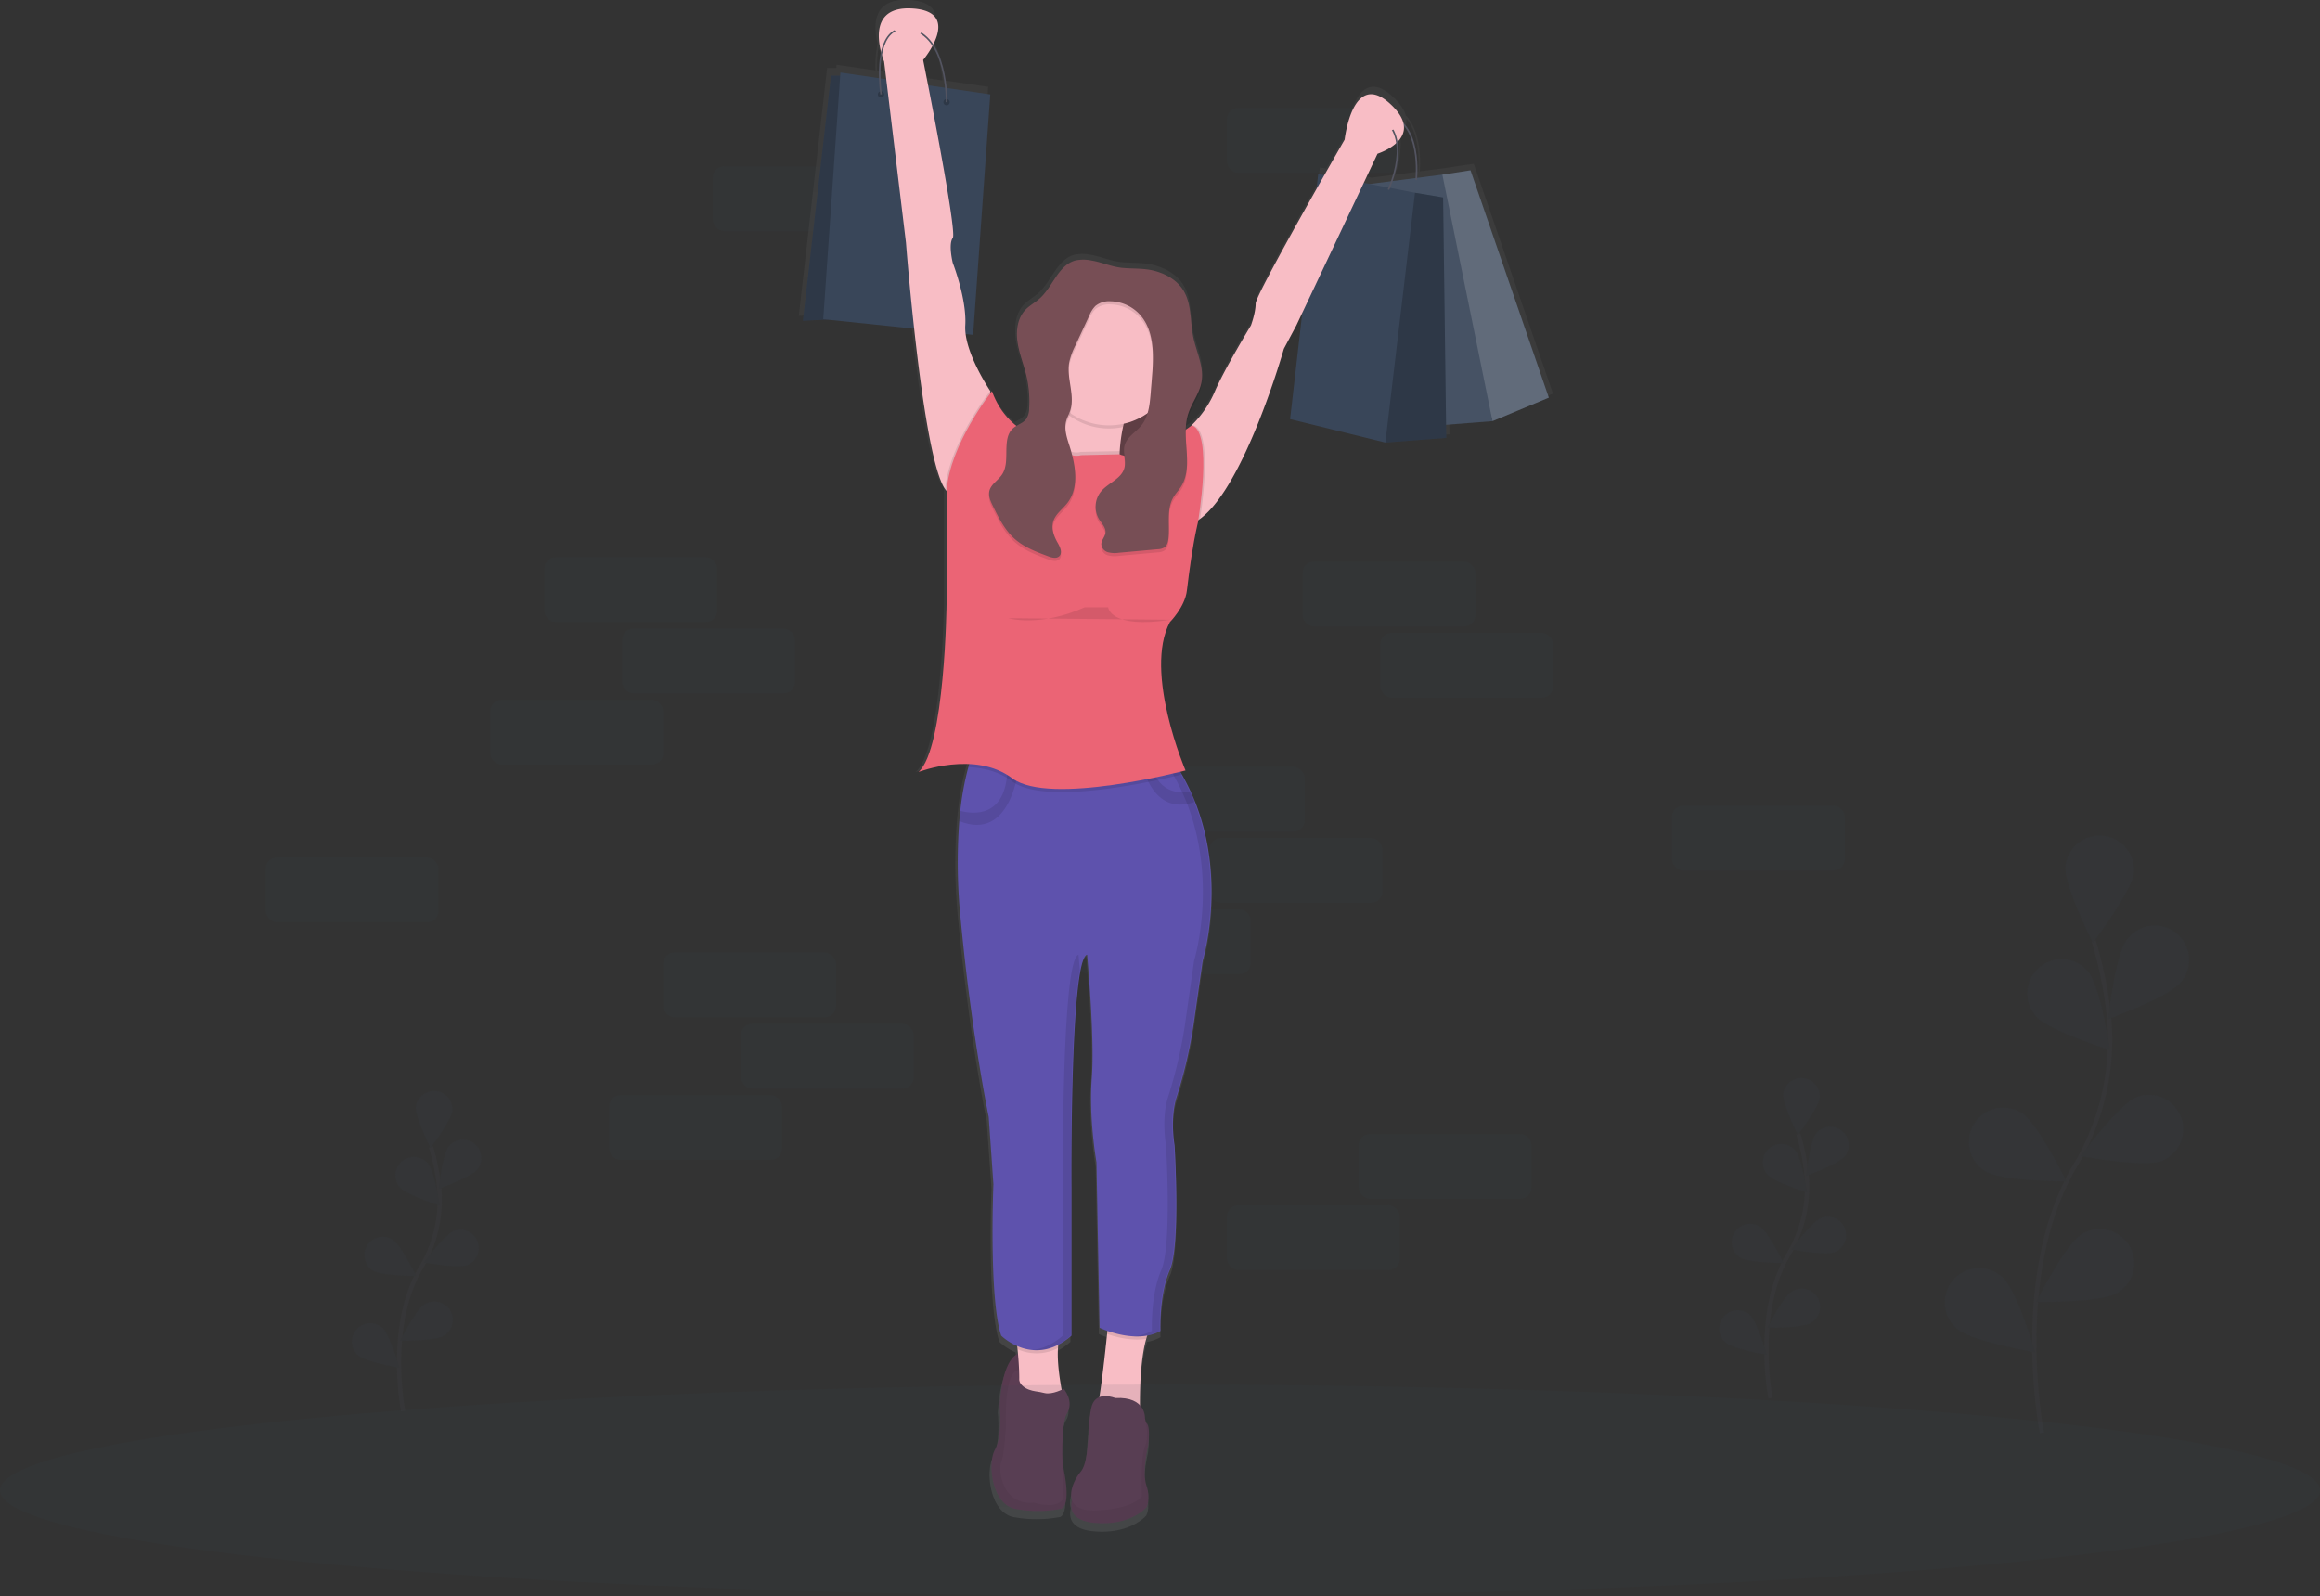 <svg height="739" viewBox="0 0 1074 739" width="1074" xmlns="http://www.w3.org/2000/svg" xmlns:xlink="http://www.w3.org/1999/xlink"><rect x="0" y="0" width="1074" height="739" fill="#333333" stroke="none"/><linearGradient id="a" gradientUnits="userSpaceOnUse" x1="607.35" x2="607.35" y1="789.64" y2="80.5"><stop offset="0" stop-color="#808080" stop-opacity=".25"/><stop offset=".54" stop-color="#808080" stop-opacity=".12"/><stop offset="1" stop-color="#808080" stop-opacity=".1"/></linearGradient><rect fill="#394659" height="30" opacity=".1" rx="5.17" width="80" x="330" y="77"/><rect fill="#394659" height="30" opacity=".1" rx="5.17" width="80" x="568" y="50"/><rect fill="#394659" height="30" opacity=".1" rx="5.17" width="80" x="524" y="355"/><rect fill="#394659" height="30" opacity=".1" rx="5.17" width="80" x="560" y="388"/><rect fill="#394659" height="30" opacity=".1" rx="5.17" width="80" x="774" y="373"/><rect fill="#394659" height="30" opacity=".1" rx="5.17" width="80" x="123" y="397"/><rect fill="#394659" height="30" opacity=".1" rx="5.17" width="80" x="499" y="421"/><path d="m781.91 262.71-36.66-106.42-13.18 2-11.8 1.51c.3-4 .82-18.36-6.5-25.89-.71-2.58-2.58-5.51-6.18-8.81-17.54-16.08-21.19 16.81-21.19 16.81s-4 6.94-9.51 16.64l-2.89-.55-.82 7.16c-12.2 21.57-28.41 50.76-28.41 53.5 0 4.39-2.19 10.23-2.19 10.23s-12.42 20.46-16.81 30.7a49.09 49.09 0 0 1 -11 16.08s-1.06.81-2.8 2a25 25 0 0 1 1-5.71c1.6-5.23 5.32-9.71 6.31-15.09a17.62 17.62 0 0 0 .26-3.91c.23-6.31-2.84-12.52-4.12-18.83-1.49-7.31-.69-15.36-4.59-21.71-3-4.85-8.32-7.87-13.85-9.26-5.08-1.27-10.08-.82-15.2-1.36-4.7-.5-9.19-2.58-13.89-3.35a17.93 17.93 0 0 0 -7.62 0c-7.95 2.19-10.44 12.21-16.58 17.72-2.21 2-4.92 3.38-6.92 5.57-2.91 3.19-3.92 7.64-3.77 12a25.56 25.56 0 0 0 .26 4.37c.76 5.23 2.78 10.18 4 15.31a53 53 0 0 1 1.49 11.59c0 .88 0 1.76-.08 2.63a9.23 9.23 0 0 1 -1.35 5c-1.11 1.53-2.94 2.27-4.57 3.25a35.45 35.45 0 0 1 -11.52-16.34s-.27.34-.73 1v-1s-10-14.68-11.52-26.67l3.48.36 8-112.55-20.43-3c-.57-5.81-2.12-14.24-6.23-20.39 3.43-6.76 5.16-15.91-9.88-16.82-17.6-1.07-16.52 12.64-14.65 20.14a50.45 50.45 0 0 0 -1 12.45l-18-2.62-.1 1.46h-4.28l-13.1 114.82 11.16-.56 40.9 4.26c3.27 29.73 8.41 66.47 14.51 75.13a7.39 7.39 0 0 0 .67.83v52.61s-.73 68-13.16 78.93a65 65 0 0 1 23.78-3.73c-.14.45-.28.93-.42 1.44a127.58 127.58 0 0 0 -3.79 20.48q-.26 2.29-.47 4.78a257.87 257.87 0 0 0 .63 45.73c5.12 54.08 13.16 92.82 13.16 92.82l2.24 31.44s-2.19 53.35 3.65 70.89a26.47 26.47 0 0 0 7.48 4.85c.05.5.11 1 .16 1.53s.13 1.35.2 2.05c-2.62 1.19-7.51 5.91-8.57 24.45 0 0 1.46 13.89-2.19 20.46s-1.46 25.58 9.5 27.77a58.57 58.57 0 0 0 21.19 0s5.12 0 1.46-18.27l-.64-4.68c-.08-9.05.3-18.74 2.1-21.63 3.65-5.85-1.46-11.69-1.46-11.69s-.36.2-.95.47c-.94-5.05-2.17-13.25-1.73-19.51 0-.53.09-1 .15-1.55a30.78 30.78 0 0 0 6.19-4.27v-69.41s-.73-106.7 7.31-108.9c0 0 3.65 38.73 2.19 57.74s2.19 39.47 2.19 39.47l1.46 77.47s1.4.67 3.66 1.46l-.15 1.41c-.89 8.61-2.32 21.61-3.62 29.57a5.88 5.88 0 0 0 -3.55 4.1c-2.19 7.31-.73 25.58-5.12 30.7-2.59 3-5.69 9.11-4.17 13.43-.95 3.79-.53 9.71 10.75 10.69 16.81 1.46 24.12-7.31 24.12-7.31s2.19-3.65 0-10.23.73-18.27.73-18.27 1.57-9.92-1-11.22c-.22-1.18-.42-1.93-.42-1.93a8.8 8.8 0 0 0 -2.31-6.08c-.06-7.65.25-21.8 2.94-31.12.16-.53.32-1 .49-1.55a19.74 19.74 0 0 0 6.18-2.17s-.73-16.81 4.39-28.5 2.19-58.47 2.19-58.47-2.19-12.29.9-22.25a218.32 218.32 0 0 0 7.94-33.8l4.31-30.19s11.35-36.75-3.6-74.47c-.61-1.56-1.28-3.12-2-4.68-1.24-2.71-2.62-5.43-4.16-8.13-.24-.42-.5-.85-.75-1.27 1.57-.39 2.46-.62 2.46-.62s-19.73-46-7.31-69.43c0 0 7-7 8-14.69 1.24-10.17 2.59-20.33 4.81-30.33l.39-1.76s.06-.34.16-.95c.28-.18.55-.37.82-.57 21.06-15.38 39.22-79.6 39.22-79.6l5.85-11 2.78-5.88-5.7 49.73 44.58 11 28.5-2.19-.08-6.13 21.72-1.69zm-282.6-145-7.92-1.16c-1.39-7.15-2.33-11.84-2.33-11.84a43.44 43.44 0 0 0 4.39-6.57c3.83 5.86 5.3 13.86 5.86 19.53zm-29.58-15.35c.55 1.88 1.05 3.09 1.05 3.09l1 8.25-2.7-.39a54.19 54.19 0 0 1 .66-10.99zm249.8 57.61-10.72 1.38c1.51-4.44 3.38-11.72 2.29-18.31a9.19 9.19 0 0 0 2.94-7.65c6.37 7.61 5.77 21.05 5.49 24.55zm-17.8-11.41a26.56 26.56 0 0 0 8.73-4.91c.92 6.47-1 13.58-2.46 17.8l-10 1.28-2.76-.53z" fill="url(#a)" transform="translate(-63 -80.5)"/><path d="m717 184.1-26.09 10.89-30.31-105.69 7.11-8.44 13.03-2.02z" fill="#394659"/><path d="m717 184.1-26.09 10.89-30.31-105.69 7.11-8.44 13.03-2.02z" fill="#fff" opacity=".2"/><path d="m667.71 80.86-45.28 5.81 23.21 111.84 45.27-3.52z" fill="#394659"/><path d="m667.71 80.86-45.28 5.81 23.21 111.84 45.27-3.52z" fill="#fff" opacity=".07"/><path d="m718.94 163.88-.72-.09c0-.27 3-26.67-13.57-30l.14-.71c17.28 3.47 14.21 30.53 14.15 30.8z" fill="#535461" transform="translate(-63 -80.5)"/><path d="m488.44 160.44h49.88v73.01h-49.88z" fill="#774e55"/><path d="m488.44 160.44h49.88v73.01h-49.88z" opacity=".2"/><path d="m669.51 202.72-28.19 2.17 4.34-109.87 9.39-5.78 13.01 2.17z" fill="#394659"/><path d="m669.51 202.72-28.19 2.17 4.34-109.87 9.39-5.78 13.01 2.17z" opacity=".2"/><path d="m655.05 89.24-44.81-8.68-13.01 113.49 44.09 10.84z" fill="#394659"/><path d="m391.22 35.03h-6.51l-13.01 113.48 28.91-1.44z" fill="#394659"/><path d="m391.22 35.03h-6.51l-13.01 113.48 28.91-1.44z" opacity=".2"/><path d="m389.05 33.58-7.95 114.21 69.39 7.23 7.95-111.32z" fill="#394659"/><path d="m535.9 706.81s-8.67-.72-10.12 24.58c0 0 1.45 13.73-2.17 20.24s-1.45 25.3 9.4 27.47a57.93 57.93 0 0 0 21 0s5.06 0 1.45-18.07l-7.23-52.77z" fill="#5c3d53" transform="translate(-63 -80.5)"/><path d="m535.9 706.81s-8.67-.72-10.12 24.58c0 0 1.45 13.73-2.17 20.24s-1.45 25.3 9.4 27.47a57.93 57.93 0 0 0 21 0s5.06 0 1.45-18.07l-7.23-52.77z" opacity=".05" transform="translate(-63 -80.5)"/><path d="m581.35 289.4c-.62 10.76 1.53 17 1.53 17l-18.79 5.06s-31.08 4.34-18.79-8c4.25-4.25 6.34-11.54 7.25-19.24a106.62 106.62 0 0 0 .53-15.84 141.2 141.2 0 0 0 -1.28-14.8s45.54-15.9 35.42 10.12a92.54 92.54 0 0 0 -4.35 14.5 76.45 76.45 0 0 0 -1.52 11.2z" fill="#f8bdc5" transform="translate(-63 -80.5)"/><path d="m587.22 263.71a92.54 92.54 0 0 0 -4.35 14.5 31.14 31.14 0 0 1 -29.79-9.82 141.2 141.2 0 0 0 -1.28-14.8s45.54-15.9 35.42 10.12z" opacity=".1" transform="translate(-63 -80.5)"/><circle cx="513.38" cy="165.86" fill="#f8bdc5" r="31.08"/><g transform="translate(-63 -80.5)"><path d="m521.44 261.54v9.4l-15.9 41.2-4.34-4.34a7.3 7.3 0 0 1 -.66-.82c-10.5-14.92-18.14-114.11-18.14-114.11l-10.11-83.87s-10.84-26 13-24.58 5.06 23.85 5.06 23.85 15.9 79.51 13.73 82.4 0 11.57 0 11.57 6.51 16.63 5.78 28.91 11.58 30.39 11.58 30.39z" fill="#f8bdc5"/><path d="m700.7 151.67-37.59 79.51-5.78 10.82s-18 63.52-38.79 78.73a19 19 0 0 1 -3.86 2.23l-4.34-34.7 4-10.08.3-.77a48.55 48.55 0 0 0 10.84-15.9c4.34-10.12 16.63-30.36 16.63-30.36s2.17-5.78 2.17-10.12 41.2-75.9 41.2-75.9 3.61-32.53 21-16.63-5.78 23.17-5.78 23.17z" fill="#f8bdc5"/><path d="m555.41 728.49s-24.58 10.12-21.69.72c1.76-5.7 1.11-16.47.33-24-.5-4.91-1.06-8.49-1.06-8.49l21 2.17a17 17 0 0 0 -1.21 5.75c-.69 9.59 2.63 23.85 2.63 23.85z" fill="#f8bdc5"/><path d="m593.63 700.37c-3.79 13.16-2.8 36.08-2.8 36.08s-22.41 2.89-20.24-2.89c1.51-4 3.72-23.82 4.92-35.47.53-5.09.86-8.62.86-8.62l20.24 4.34a20.22 20.22 0 0 0 -2.98 6.56z" fill="#f8bdc5"/><path d="m533 696.69 21 2.17a17 17 0 0 0 -1.21 5.75 21.43 21.43 0 0 1 -18.7.57c-.53-4.92-1.09-8.49-1.09-8.49z" opacity=".1"/><path d="m596.62 693.8a20.22 20.22 0 0 0 -3 6.57c-6.83 1.1-14-.83-18.11-2.28.53-5.09.86-8.62.86-8.62z" opacity=".1"/><path d="m619.75 525.37-4.26 29.86a215.92 215.92 0 0 1 -7.86 33.43c-3.06 9.85-.89 22-.89 22s2.89 46.26-2.17 57.83-4.34 28.19-4.34 28.19c-11.57 6.51-28.19-1.45-28.19-1.45l-1.45-76.62s-3.61-20.24-2.17-39-2.17-57.1-2.17-57.1c-8 2.17-7.23 107.7-7.23 107.7v68.67c-17.35 15.18-32.53 0-32.53 0-5.78-17.35-3.61-70.12-3.61-70.12l-2.17-31.08s-8-38.31-13-91.8a255 255 0 0 1 -.62-45.23q.21-2.46.46-4.73a126.18 126.18 0 0 1 3.74-20.25 45.58 45.58 0 0 1 2.2-6.41l77.67 3.61 4.58.21 11 .51c1.2 1.81 2.33 3.65 3.38 5.49 1.52 2.67 2.89 5.36 4.11 8 .7 1.54 1.36 3.09 2 4.63 14.77 37.29 3.52 73.66 3.52 73.66z" fill="#5e52ad"/><path d="m534.45 436.47s-3.4 34-27.37 24.16q.21-2.46.46-4.73c5.64 1.53 21.25 3.64 21.84-19.44z" opacity=".1"/><path d="m616.19 451.72c-16.6 5.93-22.86-9.86-25-18.87l4.58.21c2.49 14.17 12.43 15 18.48 14 .68 1.58 1.33 3.13 1.94 4.66z" opacity=".1"/><path d="m542.34 724.65c-3.69-.58-9.33-2.61-7.56-9.7 0 0-6.83-2.36-6.11 25.83 0 0-.72 13.73-2.17 16.63s0 20.24 15.18 18.79c0 0 10.84 3.61 13.73-2.17 0 0-2.17-33.25 1.45-39s-1.45-11.57-1.45-11.57-5.12 2.84-8.8 2c-1.4-.39-2.84-.58-4.27-.81z" fill="#5c3d53"/><path d="m560.47 771.86s-7.23 12.29 9.4 13.73 23.85-7.23 23.85-7.23 2.17-3.61 0-10.12.72-18.07.72-18.07 2.17-13.73-2.89-10.84-31.08 32.53-31.08 32.53z" fill="#5c3d53"/><path d="m560.47 771.86s-7.23 12.29 9.4 13.73 23.85-7.23 23.85-7.23 2.17-3.61 0-10.12.72-18.07.72-18.07 2.17-13.73-2.89-10.84-31.08 32.53-31.08 32.53z" opacity=".05"/><path d="m579.27 727.77s-8.67-3.61-10.84 3.61-.72 25.3-5.06 30.36-10.12 18.79 7.23 18.07 21-6.51 21-6.51-.72-18.07 1.45-23.13 0-13 0-13 .67-10.17-13.78-9.4z" fill="#5c3d53"/></g><circle cx="407.84" cy="43.7" opacity=".2" r="1.45"/><circle cx="438.2" cy="47.31" opacity=".2" r="1.45"/><path d="m501.56 127.82h-.72c0-.31.51-30.8-17-33.61-3.45-.55-6.27.23-8.38 2.32-7.23 7.17-4.24 27.42-4.21 27.62l-.71.11c-.13-.85-3.07-20.82 4.42-28.24 2.28-2.27 5.32-3.12 9-2.53 18.12 2.9 17.61 34.02 17.6 34.33z" fill="#535461" transform="translate(-63 -80.5)"/><path d="m706.09 168.45-.65-.31c.11-.24 11.25-24.37-3.47-32.78l.36-.63c15.29 8.74 3.88 33.47 3.76 33.72z" fill="#535461" transform="translate(-63 -80.5)"/><path d="m582.88 306.36-18.79 5.06s-31.08 4.34-18.79-8c4.25-4.25 6.34-11.54 7.25-19.24 4.91 7.7 10.82 5.51 10.82 5.51l17.92-.35h.07c-.63 10.82 1.52 17.02 1.52 17.02z" opacity=".1" transform="translate(-63 -80.5)"/><path d="m618.55 320.75a19 19 0 0 1 -3.86 2.23l-4.34-34.7 4-10.08 1-.77c9.03 2.57 4.37 35.81 3.2 43.32z" opacity=".1" transform="translate(-63 -80.5)"/><path d="m521.44 261.54v9.4l-15.9 41.2-4.34-4.34a7.3 7.3 0 0 1 -.66-.82c1.88-21.48 20.9-45.44 20.9-45.44z" opacity=".1" transform="translate(-63 -80.5)"/><path d="m610.11 439.06c-10.11 2.53-62.89 14.93-78.55 3.19-6.18-4.63-13.46-6.33-20.27-6.6a45.58 45.58 0 0 1 2.2-6.41l77.67 3.61 4.58.21 11 .51c1.2 1.82 2.32 3.65 3.37 5.49z" opacity=".1" transform="translate(-63 -80.5)"/><path d="m474.1 90.59s10.84 18.07 18.07 0" fill="#f8bdc5" transform="translate(-63 -80.5)"/><path d="m697.09 127.81s-4.34 21.69 13 11.57" fill="#f8bdc5" transform="translate(-63 -80.5)"/><g opacity=".1" transform="translate(-63 -80.5)"><path d="m562.89 529.64c-.35-4.4-.61-7.15-.61-7.15-8 2.17-7.23 107.7-7.23 107.7v68.67c-5.08 4.44-10 6.28-14.35 6.67 5.22.46 11.44-1 18-6.67v-68.67s-.56-76.47 4.19-100.55z"/><path d="m615.83 451.72c-.61-1.54-1.26-3.09-2-4.63-1.22-2.68-2.59-5.37-4.11-8-1-1.84-2.18-3.67-3.38-5.49l-11-.51-4.58-.21-77.67-3.61-.07.16 74.13 3.45 4.58.21 11 .51c1.2 1.81 2.33 3.65 3.38 5.49 1.52 2.67 2.89 5.36 4.11 8 .7 1.54 1.36 3.09 2 4.63 14.78 37.3 3.56 73.65 3.56 73.65l-4.26 29.86a215.92 215.92 0 0 1 -7.86 33.43c-3.06 9.85-.89 22-.89 22s2.89 46.26-2.17 57.83-4.34 28.19-4.34 28.19a21 21 0 0 1 -9.06 2.5 23 23 0 0 0 12.67-2.5s-.72-16.63 4.34-28.19 2.17-57.83 2.17-57.83-2.17-12.16.89-22a215.92 215.92 0 0 0 7.86-33.43l4.26-29.86s11.22-36.37-3.56-73.65z"/></g><path d="m581.29 290.82c10 4.71 33.4-13.38 33.4-13.38 10.12 2.89 2.89 44.82 2.89 44.82l-.39 1.74c-2.2 9.89-3.53 19.94-4.76 30-.93 7.59-7.86 14.53-7.86 14.53-12.29 23.13 7.23 68.67 7.23 68.67s-62.89 16.63-80.23 3.61-43.37-2.89-43.37-2.89c12.29-10.84 13-78.07 13-78.07v-52c1.45-21.69 21-46.26 21-46.26 8 22.41 30.23 23.89 30.23 23.89 4.93 8 11 5.75 11 5.75z" fill="#eb6475" transform="translate(-63 -80.5)"/><path d="m568.29 202.56a17.73 17.73 0 0 0 -7.53 0c-7.86 2.17-10.33 12.08-16.4 17.52-2.18 2-4.87 3.34-6.85 5.51-3.52 3.86-4.23 9.58-3.48 14.75s2.75 10.07 4 15.14a52.39 52.39 0 0 1 1.39 15.52 9.13 9.13 0 0 1 -1.34 4.91c-1.45 2-4.12 2.63-6 4.23-5.74 4.94-1 15.19-5.21 21.5-1.81 2.73-5.2 4.53-5.89 7.73-.49 2.27.55 4.56 1.57 6.65 2.68 5.5 5.46 11.15 10 15.25s10.15 6.16 15.73 8.25c1.69.63 3.81 1.18 5.1-.07 1.59-1.56.39-4.2-.71-6.13-1.74-3-3.1-6.62-2.08-10s4.29-5.62 6.49-8.44c5.67-7.3 3.81-17.78 1-26.58-1.19-3.71-2.53-7.66-1.52-11.43.43-1.62 1.28-3.09 1.82-4.68 2.4-7.08-1.63-14.85-.45-22.23a31.93 31.93 0 0 1 3-8.27l6.35-13.65a13.49 13.49 0 0 1 2.81-4.42 10 10 0 0 1 7-2.18 19 19 0 0 1 13.63 6.21c6.8 7.56 6.37 19 5.55 29.08l-.59 7.28c-.43 5.24-1 10.83-4.3 14.91-2.57 3.16-6.72 5.31-7.78 9.25-.92 3.39.81 7.07-.1 10.46-1.36 5.07-7.62 6.9-10.93 11a11.25 11.25 0 0 0 -.82 12.65c1.26 2 3.27 4 3 6.35-.23 1.89-1.93 3.42-1.92 5.32a4.23 4.23 0 0 0 3.07 3.67 12.4 12.4 0 0 0 5.07.24l17.93-1.62a6.31 6.31 0 0 0 3.19-.88c1.25-.9 1.66-2.56 1.83-4.09.72-6.38-1-13.35 2.19-18.93 1-1.79 2.47-3.28 3.58-5 6.12-9.6-.05-22.62 3.28-33.51 1.58-5.17 5.26-9.61 6.24-14.92 1.3-7.08-2.39-14-3.82-21-1.47-7.23-.68-15.19-4.54-21.48-2.95-4.8-8.23-7.79-13.69-9.16-5-1.26-10-.81-15-1.35-4.78-.55-9.22-2.61-13.87-3.36z" opacity=".1" transform="translate(-63 -80.5)"/><path d="m568.29 201.11a17.73 17.73 0 0 0 -7.53 0c-7.86 2.17-10.33 12.08-16.4 17.52-2.18 2-4.87 3.34-6.85 5.51-3.52 3.86-4.23 9.58-3.48 14.75s2.75 10.07 4 15.14a52.39 52.39 0 0 1 1.39 15.52 9.13 9.13 0 0 1 -1.34 4.91c-1.45 2-4.12 2.63-6 4.23-5.74 4.94-1 15.19-5.21 21.5-1.81 2.73-5.2 4.53-5.89 7.73-.49 2.27.55 4.56 1.57 6.65 2.68 5.5 5.46 11.15 10 15.25s10.15 6.16 15.73 8.25c1.69.63 3.81 1.18 5.1-.07 1.59-1.56.39-4.2-.71-6.13-1.74-3-3.1-6.62-2.08-10s4.29-5.62 6.49-8.44c5.67-7.3 3.81-17.78 1-26.58-1.19-3.71-2.53-7.66-1.52-11.43.43-1.62 1.28-3.09 1.82-4.68 2.4-7.08-1.63-14.85-.45-22.23a31.93 31.93 0 0 1 3-8.27l6.35-13.65a13.49 13.49 0 0 1 2.81-4.42 10 10 0 0 1 7-2.18 19 19 0 0 1 13.63 6.21c6.8 7.56 6.37 19 5.55 29.08l-.59 7.28c-.43 5.24-1 10.83-4.3 14.91-2.57 3.16-6.72 5.31-7.78 9.25-.92 3.39.81 7.07-.1 10.46-1.36 5.07-7.62 6.9-10.93 11a11.25 11.25 0 0 0 -.82 12.65c1.26 2 3.27 4 3 6.35-.23 1.89-1.93 3.42-1.92 5.32a4.23 4.23 0 0 0 3.07 3.67 12.4 12.4 0 0 0 5.07.24l17.93-1.62a6.31 6.31 0 0 0 3.19-.88c1.25-.9 1.66-2.56 1.83-4.09.72-6.38-1-13.35 2.19-18.93 1-1.79 2.47-3.28 3.58-5 6.12-9.6-.05-22.62 3.28-33.51 1.58-5.17 5.26-9.61 6.24-14.92 1.3-7.08-2.39-14-3.82-21-1.47-7.23-.68-15.19-4.54-21.48-2.95-4.8-8.23-7.79-13.69-9.16-5-1.26-10-.81-15-1.35-4.78-.54-9.22-2.6-13.87-3.36z" fill="#774e55" transform="translate(-63 -80.5)"/><path d="m529.75 366.71s14.46 4.34 35.42-5.06h10.83s.72 10.12 28.91 5.78" opacity=".1" transform="translate(-63 -80.5)"/><ellipse cx="537" cy="690" fill="#394659" opacity=".1" rx="537" ry="49"/><rect fill="#394659" height="30" opacity=".1" rx="5.17" width="80" x="252" y="258"/><rect fill="#394659" height="30" opacity=".1" rx="5.17" width="80" x="288" y="291"/><rect fill="#394659" height="30" opacity=".1" rx="5.17" width="80" x="603" y="260"/><rect fill="#394659" height="30" opacity=".1" rx="5.17" width="80" x="639" y="293"/><rect fill="#394659" height="30" opacity=".1" rx="5.17" width="80" x="227" y="324"/><rect fill="#394659" height="30" opacity=".1" rx="5.17" width="80" x="307" y="441"/><rect fill="#394659" height="30" opacity=".1" rx="5.17" width="80" x="343" y="474"/><rect fill="#394659" height="30" opacity=".1" rx="5.17" width="80" x="282" y="507"/><rect fill="#394659" height="30" opacity=".1" rx="5.17" width="80" x="629" y="525"/><rect fill="#394659" height="30" opacity=".1" rx="5.17" width="80" x="568" y="558"/><g opacity=".1" transform="translate(-63 -80.5)"><path d="m1008.26 743.89s-14.48-73.36 15.34-123.64a113.3 113.3 0 0 0 15.63-69.94 190.55 190.55 0 0 0 -7-34.14" fill="none" stroke="#535461" stroke-miterlimit="10" stroke-width="2"/><g fill="#394659"><path d="m1050.85 484.37c-.8 8.75-19 32.68-19 32.68s-13.52-26.84-12.71-35.6a15.92 15.92 0 0 1 31.7 2.91z"/><path d="m1072.6 535.27c-5.43 6.91-33.7 17.12-33.7 17.12s3.24-29.88 8.67-36.79a15.92 15.92 0 1 1 25 19.67z"/><path d="m1063.84 618c-8.18 3.22-37.73-2.24-37.73-2.24s17.88-24.16 26.06-27.38a15.92 15.92 0 0 1 11.67 29.62z"/><path d="m1043.11 679.15c-7.52 4.56-37.57 4.17-37.57 4.17s13.54-26.83 21.06-31.39a15.92 15.92 0 1 1 16.51 27.22z"/><path d="m1005.46 551c5.72 6.68 34.39 15.68 34.39 15.68s-4.5-29.72-10.21-36.39a15.92 15.92 0 1 0 -24.18 20.71z"/><path d="m982.12 622.82c7.45 4.66 37.51 4.67 37.51 4.67s-13.18-27-20.64-31.67a15.92 15.92 0 1 0 -16.87 27z"/><path d="m969 695.71c6.56 5.85 36.18 10.95 36.18 10.95s-8.43-28.85-15-34.7a15.92 15.92 0 1 0 -21.18 23.75z"/></g></g><g opacity=".1" transform="translate(-63 -80.5)"><path d="m882.63 727.79s-7.77-39.39 8.23-66.39a60.84 60.84 0 0 0 8.39-37.56 102.32 102.32 0 0 0 -3.74-18.33" fill="none" stroke="#535461" stroke-miterlimit="10" stroke-width="2"/><g fill="#394659"><path d="m905.5 588.43c-.43 4.7-10.2 17.55-10.2 17.55s-7.26-14.41-6.83-19.11a8.55 8.55 0 0 1 17 1.56z"/><path d="m917.17 615.76c-2.92 3.71-18.1 9.19-18.1 9.19s1.74-16 4.66-19.75a8.55 8.55 0 0 1 13.44 10.56z"/><path d="m912.47 660.2c-4.39 1.73-20.26-1.2-20.26-1.2s9.6-13 14-14.7a8.55 8.55 0 0 1 6.27 15.9z"/><path d="m901.34 693c-4 2.45-20.17 2.24-20.17 2.24s7.27-14.41 11.31-16.86a8.55 8.55 0 1 1 8.86 14.62z"/><path d="m881.12 624.22c3.07 3.59 18.47 8.42 18.47 8.42s-2.41-16-5.48-19.54a8.55 8.55 0 0 0 -13 11.12z"/><path d="m868.59 662.77c4 2.5 20.14 2.51 20.14 2.51s-7.08-14.5-11.08-17a8.55 8.55 0 0 0 -9.06 14.5z"/><path d="m861.56 701.91c3.52 3.14 19.43 5.88 19.43 5.88s-4.52-15.49-8-18.63a8.55 8.55 0 0 0 -11.38 12.76z"/></g></g><g opacity=".1" transform="translate(-63 -80.5)"><path d="m249.63 733.79s-7.77-39.39 8.23-66.39a60.84 60.84 0 0 0 8.39-37.56 102.32 102.32 0 0 0 -3.74-18.33" fill="none" stroke="#535461" stroke-miterlimit="10" stroke-width="2"/><g fill="#394659"><path d="m272.5 594.43c-.43 4.7-10.2 17.55-10.2 17.55s-7.26-14.41-6.83-19.11a8.55 8.55 0 0 1 17 1.56z"/><path d="m284.17 621.76c-2.92 3.71-18.1 9.19-18.1 9.19s1.74-16 4.66-19.75a8.55 8.55 0 0 1 13.44 10.56z"/><path d="m279.47 666.2c-4.39 1.73-20.26-1.2-20.26-1.2s9.6-13 14-14.7a8.55 8.55 0 0 1 6.27 15.9z"/><path d="m268.34 699c-4 2.45-20.17 2.24-20.17 2.24s7.27-14.41 11.31-16.86a8.55 8.55 0 1 1 8.86 14.62z"/><path d="m248.12 630.22c3.07 3.59 18.47 8.42 18.47 8.42s-2.41-16-5.48-19.54a8.55 8.55 0 0 0 -13 11.12z"/><path d="m235.59 668.77c4 2.5 20.14 2.51 20.14 2.51s-7.08-14.5-11.08-17a8.55 8.55 0 0 0 -9.06 14.5z"/><path d="m228.56 707.91c3.52 3.14 19.43 5.88 19.43 5.88s-4.52-15.49-8-18.63a8.55 8.55 0 0 0 -11.38 12.76z"/></g></g></svg>